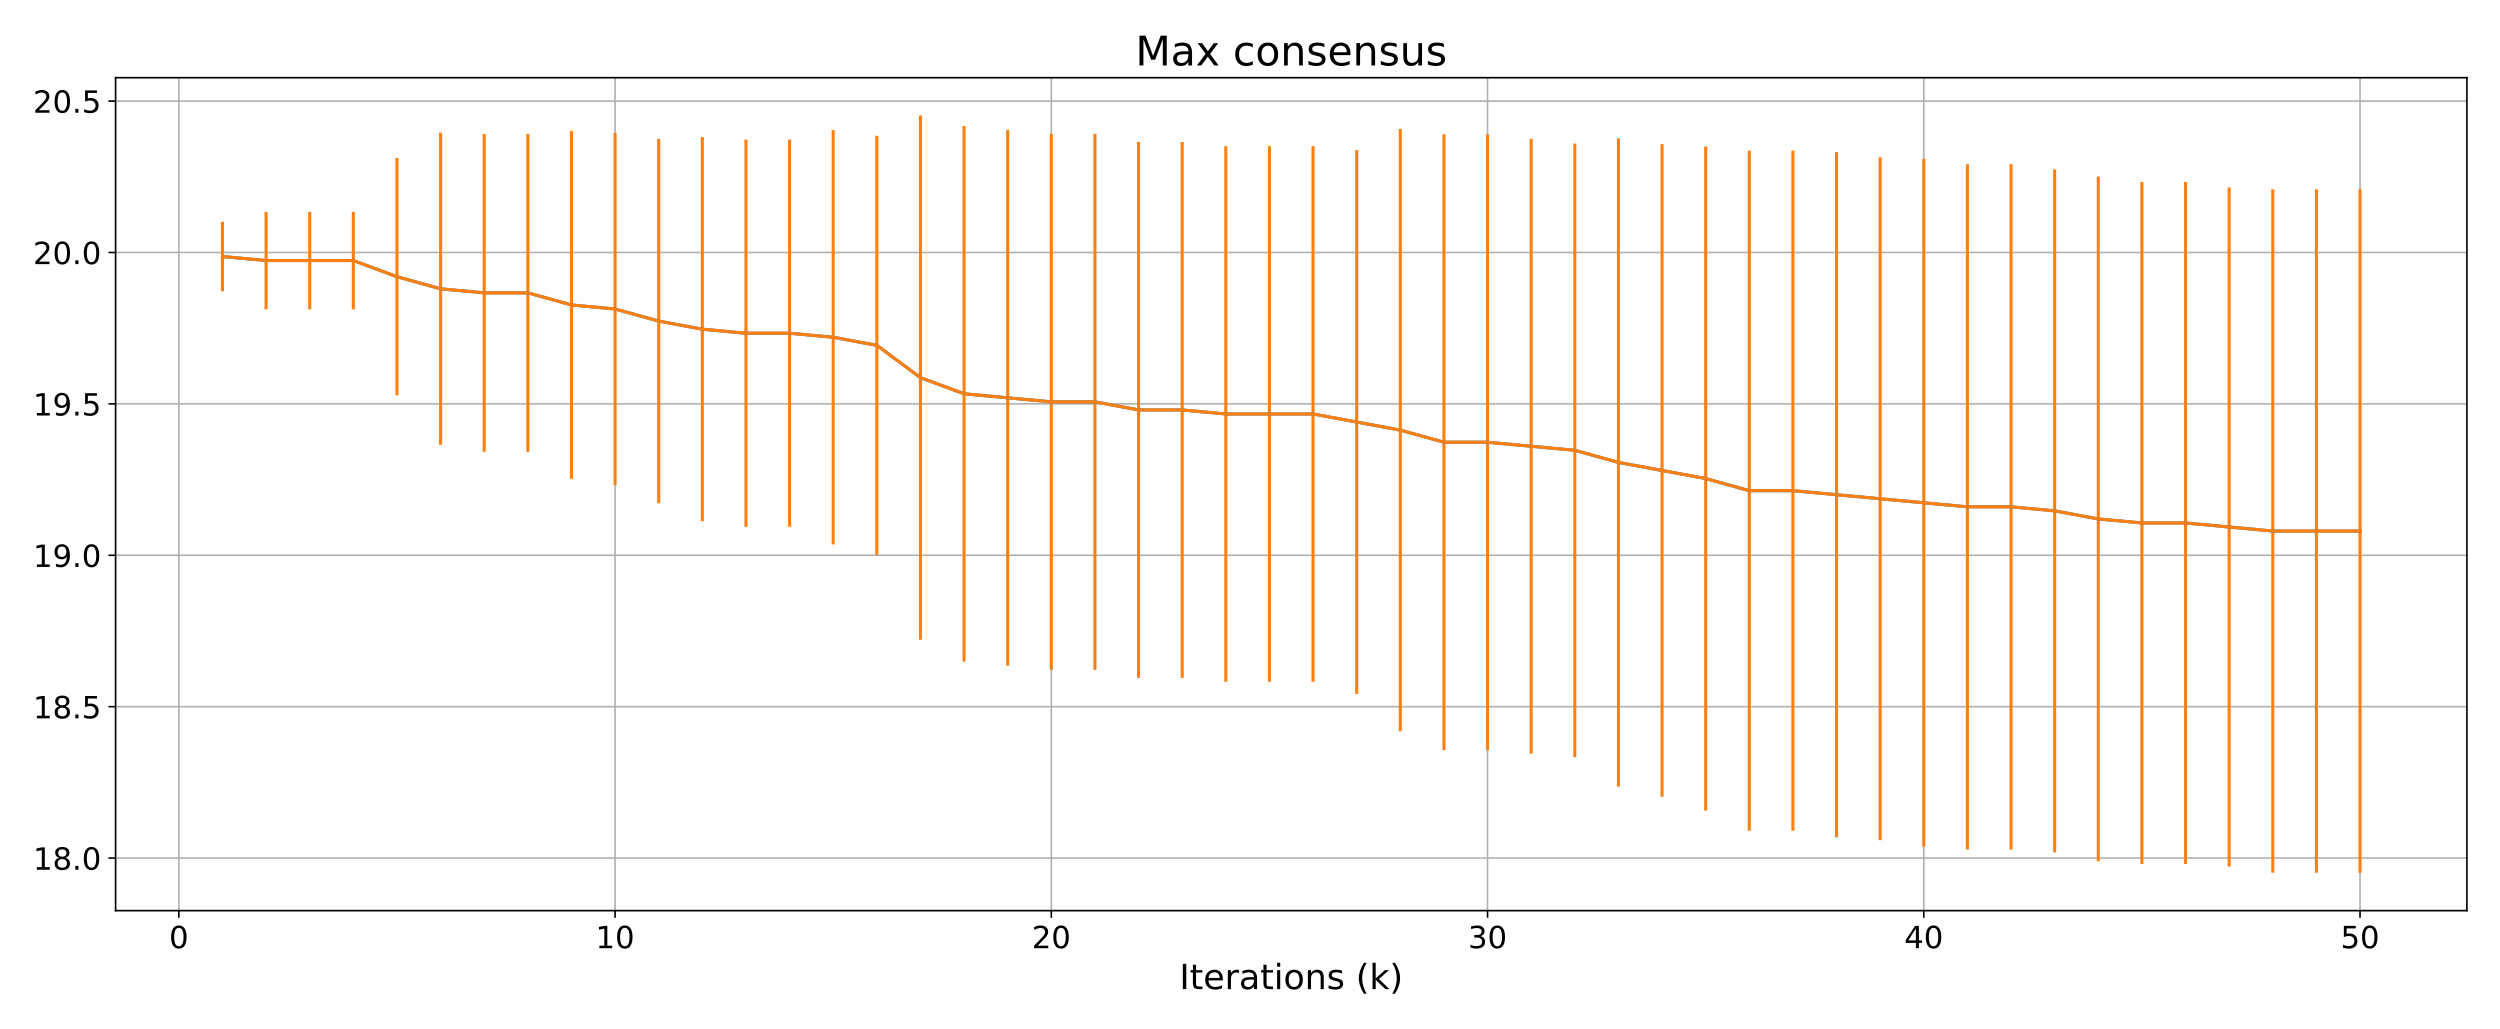 <?xml version="1.0" encoding="utf-8" standalone="no"?>
<!DOCTYPE svg PUBLIC "-//W3C//DTD SVG 1.1//EN"
  "http://www.w3.org/Graphics/SVG/1.1/DTD/svg11.dtd">
<!-- Created with matplotlib (https://matplotlib.org/) -->
<svg height="504pt" version="1.1" viewBox="0 0 1224 504" width="1224pt" xmlns="http://www.w3.org/2000/svg" xmlns:xlink="http://www.w3.org/1999/xlink">
 <defs>
  <style type="text/css">
*{stroke-linecap:butt;stroke-linejoin:round;white-space:pre;}
  </style>
 </defs>
 <g id="figure_1">
  <g id="patch_1">
   <path d="M 0 504 
L 1224 504 
L 1224 0 
L 0 0 
z
" style="fill:#ffffff;"/>
  </g>
  <g id="axes_1">
   <g id="patch_2">
    <path d="M 56.59 445.84 
L 1207.8 445.84 
L 1207.8 38.04 
L 56.59 38.04 
z
" style="fill:#ffffff;"/>
   </g>
   <g id="matplotlib.axis_1">
    <g id="xtick_1">
     <g id="line2d_1">
      <path clip-path="url(#p6e729440b7)" d="M 87.559 445.84 
L 87.559 38.04 
" style="fill:none;stroke:#b0b0b0;stroke-linecap:square;stroke-width:0.8;"/>
     </g>
     <g id="line2d_2">
      <defs>
       <path d="M 0 0 
L 0 3.5 
" id="mf8a76ce039" style="stroke:#000000;stroke-width:0.8;"/>
      </defs>
      <g>
       <use style="stroke:#000000;stroke-width:0.8;" x="87.559" xlink:href="#mf8a76ce039" y="445.84"/>
      </g>
     </g>
     <g id="text_1">
      <!-- 0 -->
      <defs>
       <path d="M 31.781 66.406 
Q 24.172 66.406 20.328 58.906 
Q 16.5 51.422 16.5 36.375 
Q 16.5 21.391 20.328 13.891 
Q 24.172 6.391 31.781 6.391 
Q 39.453 6.391 43.281 13.891 
Q 47.125 21.391 47.125 36.375 
Q 47.125 51.422 43.281 58.906 
Q 39.453 66.406 31.781 66.406 
z
M 31.781 74.219 
Q 44.047 74.219 50.516 64.516 
Q 56.984 54.828 56.984 36.375 
Q 56.984 17.969 50.516 8.266 
Q 44.047 -1.422 31.781 -1.422 
Q 19.531 -1.422 13.062 8.266 
Q 6.594 17.969 6.594 36.375 
Q 6.594 54.828 13.062 64.516 
Q 19.531 74.219 31.781 74.219 
z
" id="DejaVuSans-48"/>
      </defs>
      <g transform="translate(82.788 464.238)scale(0.15 -0.15)">
       <use xlink:href="#DejaVuSans-48"/>
      </g>
     </g>
    </g>
    <g id="xtick_2">
     <g id="line2d_3">
      <path clip-path="url(#p6e729440b7)" d="M 301.142 445.84 
L 301.142 38.04 
" style="fill:none;stroke:#b0b0b0;stroke-linecap:square;stroke-width:0.8;"/>
     </g>
     <g id="line2d_4">
      <g>
       <use style="stroke:#000000;stroke-width:0.8;" x="301.142" xlink:href="#mf8a76ce039" y="445.84"/>
      </g>
     </g>
     <g id="text_2">
      <!-- 10 -->
      <defs>
       <path d="M 12.406 8.297 
L 28.516 8.297 
L 28.516 63.922 
L 10.984 60.406 
L 10.984 69.391 
L 28.422 72.906 
L 38.281 72.906 
L 38.281 8.297 
L 54.391 8.297 
L 54.391 0 
L 12.406 0 
z
" id="DejaVuSans-49"/>
      </defs>
      <g transform="translate(291.598 464.238)scale(0.15 -0.15)">
       <use xlink:href="#DejaVuSans-49"/>
       <use x="63.623" xlink:href="#DejaVuSans-48"/>
      </g>
     </g>
    </g>
    <g id="xtick_3">
     <g id="line2d_5">
      <path clip-path="url(#p6e729440b7)" d="M 514.725 445.84 
L 514.725 38.04 
" style="fill:none;stroke:#b0b0b0;stroke-linecap:square;stroke-width:0.8;"/>
     </g>
     <g id="line2d_6">
      <g>
       <use style="stroke:#000000;stroke-width:0.8;" x="514.725" xlink:href="#mf8a76ce039" y="445.84"/>
      </g>
     </g>
     <g id="text_3">
      <!-- 20 -->
      <defs>
       <path d="M 19.188 8.297 
L 53.609 8.297 
L 53.609 0 
L 7.328 0 
L 7.328 8.297 
Q 12.938 14.109 22.625 23.891 
Q 32.328 33.688 34.812 36.531 
Q 39.547 41.844 41.422 45.531 
Q 43.312 49.219 43.312 52.781 
Q 43.312 58.594 39.234 62.25 
Q 35.156 65.922 28.609 65.922 
Q 23.969 65.922 18.812 64.312 
Q 13.672 62.703 7.812 59.422 
L 7.812 69.391 
Q 13.766 71.781 18.938 73 
Q 24.125 74.219 28.422 74.219 
Q 39.75 74.219 46.484 68.547 
Q 53.219 62.891 53.219 53.422 
Q 53.219 48.922 51.531 44.891 
Q 49.859 40.875 45.406 35.406 
Q 44.188 33.984 37.641 27.219 
Q 31.109 20.453 19.188 8.297 
z
" id="DejaVuSans-50"/>
      </defs>
      <g transform="translate(505.181 464.238)scale(0.15 -0.15)">
       <use xlink:href="#DejaVuSans-50"/>
       <use x="63.623" xlink:href="#DejaVuSans-48"/>
      </g>
     </g>
    </g>
    <g id="xtick_4">
     <g id="line2d_7">
      <path clip-path="url(#p6e729440b7)" d="M 728.307 445.84 
L 728.307 38.04 
" style="fill:none;stroke:#b0b0b0;stroke-linecap:square;stroke-width:0.8;"/>
     </g>
     <g id="line2d_8">
      <g>
       <use style="stroke:#000000;stroke-width:0.8;" x="728.307" xlink:href="#mf8a76ce039" y="445.84"/>
      </g>
     </g>
     <g id="text_4">
      <!-- 30 -->
      <defs>
       <path d="M 40.578 39.312 
Q 47.656 37.797 51.625 33 
Q 55.609 28.219 55.609 21.188 
Q 55.609 10.406 48.188 4.484 
Q 40.766 -1.422 27.094 -1.422 
Q 22.516 -1.422 17.656 -0.516 
Q 12.797 0.391 7.625 2.203 
L 7.625 11.719 
Q 11.719 9.328 16.594 8.109 
Q 21.484 6.891 26.812 6.891 
Q 36.078 6.891 40.938 10.547 
Q 45.797 14.203 45.797 21.188 
Q 45.797 27.641 41.281 31.266 
Q 36.766 34.906 28.719 34.906 
L 20.219 34.906 
L 20.219 43.016 
L 29.109 43.016 
Q 36.375 43.016 40.234 45.922 
Q 44.094 48.828 44.094 54.297 
Q 44.094 59.906 40.109 62.906 
Q 36.141 65.922 28.719 65.922 
Q 24.656 65.922 20.016 65.031 
Q 15.375 64.156 9.812 62.312 
L 9.812 71.094 
Q 15.438 72.656 20.344 73.438 
Q 25.25 74.219 29.594 74.219 
Q 40.828 74.219 47.359 69.109 
Q 53.906 64.016 53.906 55.328 
Q 53.906 49.266 50.438 45.094 
Q 46.969 40.922 40.578 39.312 
z
" id="DejaVuSans-51"/>
      </defs>
      <g transform="translate(718.763 464.238)scale(0.15 -0.15)">
       <use xlink:href="#DejaVuSans-51"/>
       <use x="63.623" xlink:href="#DejaVuSans-48"/>
      </g>
     </g>
    </g>
    <g id="xtick_5">
     <g id="line2d_9">
      <path clip-path="url(#p6e729440b7)" d="M 941.89 445.84 
L 941.89 38.04 
" style="fill:none;stroke:#b0b0b0;stroke-linecap:square;stroke-width:0.8;"/>
     </g>
     <g id="line2d_10">
      <g>
       <use style="stroke:#000000;stroke-width:0.8;" x="941.89" xlink:href="#mf8a76ce039" y="445.84"/>
      </g>
     </g>
     <g id="text_5">
      <!-- 40 -->
      <defs>
       <path d="M 37.797 64.312 
L 12.891 25.391 
L 37.797 25.391 
z
M 35.203 72.906 
L 47.609 72.906 
L 47.609 25.391 
L 58.016 25.391 
L 58.016 17.188 
L 47.609 17.188 
L 47.609 0 
L 37.797 0 
L 37.797 17.188 
L 4.891 17.188 
L 4.891 26.703 
z
" id="DejaVuSans-52"/>
      </defs>
      <g transform="translate(932.346 464.238)scale(0.15 -0.15)">
       <use xlink:href="#DejaVuSans-52"/>
       <use x="63.623" xlink:href="#DejaVuSans-48"/>
      </g>
     </g>
    </g>
    <g id="xtick_6">
     <g id="line2d_11">
      <path clip-path="url(#p6e729440b7)" d="M 1155.472 445.84 
L 1155.472 38.04 
" style="fill:none;stroke:#b0b0b0;stroke-linecap:square;stroke-width:0.8;"/>
     </g>
     <g id="line2d_12">
      <g>
       <use style="stroke:#000000;stroke-width:0.8;" x="1155.472" xlink:href="#mf8a76ce039" y="445.84"/>
      </g>
     </g>
     <g id="text_6">
      <!-- 50 -->
      <defs>
       <path d="M 10.797 72.906 
L 49.516 72.906 
L 49.516 64.594 
L 19.828 64.594 
L 19.828 46.734 
Q 21.969 47.469 24.109 47.828 
Q 26.266 48.188 28.422 48.188 
Q 40.625 48.188 47.75 41.5 
Q 54.891 34.812 54.891 23.391 
Q 54.891 11.625 47.562 5.094 
Q 40.234 -1.422 26.906 -1.422 
Q 22.312 -1.422 17.547 -0.641 
Q 12.797 0.141 7.719 1.703 
L 7.719 11.625 
Q 12.109 9.234 16.797 8.062 
Q 21.484 6.891 26.703 6.891 
Q 35.156 6.891 40.078 11.328 
Q 45.016 15.766 45.016 23.391 
Q 45.016 31 40.078 35.438 
Q 35.156 39.891 26.703 39.891 
Q 22.75 39.891 18.812 39.016 
Q 14.891 38.141 10.797 36.281 
z
" id="DejaVuSans-53"/>
      </defs>
      <g transform="translate(1145.929 464.238)scale(0.15 -0.15)">
       <use xlink:href="#DejaVuSans-53"/>
       <use x="63.623" xlink:href="#DejaVuSans-48"/>
      </g>
     </g>
    </g>
    <g id="text_7">
     <!-- Iterations (k) -->
     <defs>
      <path d="M 9.812 72.906 
L 19.672 72.906 
L 19.672 0 
L 9.812 0 
z
" id="DejaVuSans-73"/>
      <path d="M 18.312 70.219 
L 18.312 54.688 
L 36.812 54.688 
L 36.812 47.703 
L 18.312 47.703 
L 18.312 18.016 
Q 18.312 11.328 20.141 9.422 
Q 21.969 7.516 27.594 7.516 
L 36.812 7.516 
L 36.812 0 
L 27.594 0 
Q 17.188 0 13.234 3.875 
Q 9.281 7.766 9.281 18.016 
L 9.281 47.703 
L 2.688 47.703 
L 2.688 54.688 
L 9.281 54.688 
L 9.281 70.219 
z
" id="DejaVuSans-116"/>
      <path d="M 56.203 29.594 
L 56.203 25.203 
L 14.891 25.203 
Q 15.484 15.922 20.484 11.062 
Q 25.484 6.203 34.422 6.203 
Q 39.594 6.203 44.453 7.469 
Q 49.312 8.734 54.109 11.281 
L 54.109 2.781 
Q 49.266 0.734 44.188 -0.344 
Q 39.109 -1.422 33.891 -1.422 
Q 20.797 -1.422 13.156 6.188 
Q 5.516 13.812 5.516 26.812 
Q 5.516 40.234 12.766 48.109 
Q 20.016 56 32.328 56 
Q 43.359 56 49.781 48.891 
Q 56.203 41.797 56.203 29.594 
z
M 47.219 32.234 
Q 47.125 39.594 43.094 43.984 
Q 39.062 48.391 32.422 48.391 
Q 24.906 48.391 20.391 44.141 
Q 15.875 39.891 15.188 32.172 
z
" id="DejaVuSans-101"/>
      <path d="M 41.109 46.297 
Q 39.594 47.172 37.812 47.578 
Q 36.031 48 33.891 48 
Q 26.266 48 22.188 43.047 
Q 18.109 38.094 18.109 28.812 
L 18.109 0 
L 9.078 0 
L 9.078 54.688 
L 18.109 54.688 
L 18.109 46.188 
Q 20.953 51.172 25.484 53.578 
Q 30.031 56 36.531 56 
Q 37.453 56 38.578 55.875 
Q 39.703 55.766 41.062 55.516 
z
" id="DejaVuSans-114"/>
      <path d="M 34.281 27.484 
Q 23.391 27.484 19.188 25 
Q 14.984 22.516 14.984 16.5 
Q 14.984 11.719 18.141 8.906 
Q 21.297 6.109 26.703 6.109 
Q 34.188 6.109 38.703 11.406 
Q 43.219 16.703 43.219 25.484 
L 43.219 27.484 
z
M 52.203 31.203 
L 52.203 0 
L 43.219 0 
L 43.219 8.297 
Q 40.141 3.328 35.547 0.953 
Q 30.953 -1.422 24.312 -1.422 
Q 15.922 -1.422 10.953 3.297 
Q 6 8.016 6 15.922 
Q 6 25.141 12.172 29.828 
Q 18.359 34.516 30.609 34.516 
L 43.219 34.516 
L 43.219 35.406 
Q 43.219 41.609 39.141 45 
Q 35.062 48.391 27.688 48.391 
Q 23 48.391 18.547 47.266 
Q 14.109 46.141 10.016 43.891 
L 10.016 52.203 
Q 14.938 54.109 19.578 55.047 
Q 24.219 56 28.609 56 
Q 40.484 56 46.344 49.844 
Q 52.203 43.703 52.203 31.203 
z
" id="DejaVuSans-97"/>
      <path d="M 9.422 54.688 
L 18.406 54.688 
L 18.406 0 
L 9.422 0 
z
M 9.422 75.984 
L 18.406 75.984 
L 18.406 64.594 
L 9.422 64.594 
z
" id="DejaVuSans-105"/>
      <path d="M 30.609 48.391 
Q 23.391 48.391 19.188 42.75 
Q 14.984 37.109 14.984 27.297 
Q 14.984 17.484 19.156 11.844 
Q 23.344 6.203 30.609 6.203 
Q 37.797 6.203 41.984 11.859 
Q 46.188 17.531 46.188 27.297 
Q 46.188 37.016 41.984 42.703 
Q 37.797 48.391 30.609 48.391 
z
M 30.609 56 
Q 42.328 56 49.016 48.375 
Q 55.719 40.766 55.719 27.297 
Q 55.719 13.875 49.016 6.219 
Q 42.328 -1.422 30.609 -1.422 
Q 18.844 -1.422 12.172 6.219 
Q 5.516 13.875 5.516 27.297 
Q 5.516 40.766 12.172 48.375 
Q 18.844 56 30.609 56 
z
" id="DejaVuSans-111"/>
      <path d="M 54.891 33.016 
L 54.891 0 
L 45.906 0 
L 45.906 32.719 
Q 45.906 40.484 42.875 44.328 
Q 39.844 48.188 33.797 48.188 
Q 26.516 48.188 22.312 43.547 
Q 18.109 38.922 18.109 30.906 
L 18.109 0 
L 9.078 0 
L 9.078 54.688 
L 18.109 54.688 
L 18.109 46.188 
Q 21.344 51.125 25.703 53.562 
Q 30.078 56 35.797 56 
Q 45.219 56 50.047 50.172 
Q 54.891 44.344 54.891 33.016 
z
" id="DejaVuSans-110"/>
      <path d="M 44.281 53.078 
L 44.281 44.578 
Q 40.484 46.531 36.375 47.5 
Q 32.281 48.484 27.875 48.484 
Q 21.188 48.484 17.844 46.438 
Q 14.5 44.391 14.5 40.281 
Q 14.5 37.156 16.891 35.375 
Q 19.281 33.594 26.516 31.984 
L 29.594 31.297 
Q 39.156 29.25 43.188 25.516 
Q 47.219 21.781 47.219 15.094 
Q 47.219 7.469 41.188 3.016 
Q 35.156 -1.422 24.609 -1.422 
Q 20.219 -1.422 15.453 -0.562 
Q 10.688 0.297 5.422 2 
L 5.422 11.281 
Q 10.406 8.688 15.234 7.391 
Q 20.062 6.109 24.812 6.109 
Q 31.156 6.109 34.562 8.281 
Q 37.984 10.453 37.984 14.406 
Q 37.984 18.062 35.516 20.016 
Q 33.062 21.969 24.703 23.781 
L 21.578 24.516 
Q 13.234 26.266 9.516 29.906 
Q 5.812 33.547 5.812 39.891 
Q 5.812 47.609 11.281 51.797 
Q 16.75 56 26.812 56 
Q 31.781 56 36.172 55.266 
Q 40.578 54.547 44.281 53.078 
z
" id="DejaVuSans-115"/>
      <path id="DejaVuSans-32"/>
      <path d="M 31 75.875 
Q 24.469 64.656 21.281 53.656 
Q 18.109 42.672 18.109 31.391 
Q 18.109 20.125 21.312 9.062 
Q 24.516 -2 31 -13.188 
L 23.188 -13.188 
Q 15.875 -1.703 12.234 9.375 
Q 8.594 20.453 8.594 31.391 
Q 8.594 42.281 12.203 53.312 
Q 15.828 64.359 23.188 75.875 
z
" id="DejaVuSans-40"/>
      <path d="M 9.078 75.984 
L 18.109 75.984 
L 18.109 31.109 
L 44.922 54.688 
L 56.391 54.688 
L 27.391 29.109 
L 57.625 0 
L 45.906 0 
L 18.109 26.703 
L 18.109 0 
L 9.078 0 
z
" id="DejaVuSans-107"/>
      <path d="M 8.016 75.875 
L 15.828 75.875 
Q 23.141 64.359 26.781 53.312 
Q 30.422 42.281 30.422 31.391 
Q 30.422 20.453 26.781 9.375 
Q 23.141 -1.703 15.828 -13.188 
L 8.016 -13.188 
Q 14.5 -2 17.703 9.062 
Q 20.906 20.125 20.906 31.391 
Q 20.906 42.672 17.703 53.656 
Q 14.5 64.656 8.016 75.875 
z
" id="DejaVuSans-41"/>
     </defs>
     <g transform="translate(577.456 484.275)scale(0.17 -0.17)">
      <use xlink:href="#DejaVuSans-73"/>
      <use x="29.492" xlink:href="#DejaVuSans-116"/>
      <use x="68.701" xlink:href="#DejaVuSans-101"/>
      <use x="130.225" xlink:href="#DejaVuSans-114"/>
      <use x="171.338" xlink:href="#DejaVuSans-97"/>
      <use x="232.617" xlink:href="#DejaVuSans-116"/>
      <use x="271.826" xlink:href="#DejaVuSans-105"/>
      <use x="299.609" xlink:href="#DejaVuSans-111"/>
      <use x="360.791" xlink:href="#DejaVuSans-110"/>
      <use x="424.17" xlink:href="#DejaVuSans-115"/>
      <use x="476.27" xlink:href="#DejaVuSans-32"/>
      <use x="508.057" xlink:href="#DejaVuSans-40"/>
      <use x="547.07" xlink:href="#DejaVuSans-107"/>
      <use x="604.98" xlink:href="#DejaVuSans-41"/>
     </g>
    </g>
   </g>
   <g id="matplotlib.axis_2">
    <g id="ytick_1">
     <g id="line2d_13">
      <path clip-path="url(#p6e729440b7)" d="M 56.59 420.108 
L 1207.8 420.108 
" style="fill:none;stroke:#b0b0b0;stroke-linecap:square;stroke-width:0.8;"/>
     </g>
     <g id="line2d_14">
      <defs>
       <path d="M 0 0 
L -3.5 0 
" id="m45d399600f" style="stroke:#000000;stroke-width:0.8;"/>
      </defs>
      <g>
       <use style="stroke:#000000;stroke-width:0.8;" x="56.59" xlink:href="#m45d399600f" y="420.108"/>
      </g>
     </g>
     <g id="text_8">
      <!-- 18.0 -->
      <defs>
       <path d="M 31.781 34.625 
Q 24.75 34.625 20.719 30.859 
Q 16.703 27.094 16.703 20.516 
Q 16.703 13.922 20.719 10.156 
Q 24.75 6.391 31.781 6.391 
Q 38.812 6.391 42.859 10.172 
Q 46.922 13.969 46.922 20.516 
Q 46.922 27.094 42.891 30.859 
Q 38.875 34.625 31.781 34.625 
z
M 21.922 38.812 
Q 15.578 40.375 12.031 44.719 
Q 8.5 49.078 8.5 55.328 
Q 8.5 64.062 14.719 69.141 
Q 20.953 74.219 31.781 74.219 
Q 42.672 74.219 48.875 69.141 
Q 55.078 64.062 55.078 55.328 
Q 55.078 49.078 51.531 44.719 
Q 48 40.375 41.703 38.812 
Q 48.828 37.156 52.797 32.312 
Q 56.781 27.484 56.781 20.516 
Q 56.781 9.906 50.312 4.234 
Q 43.844 -1.422 31.781 -1.422 
Q 19.734 -1.422 13.25 4.234 
Q 6.781 9.906 6.781 20.516 
Q 6.781 27.484 10.781 32.312 
Q 14.797 37.156 21.922 38.812 
z
M 18.312 54.391 
Q 18.312 48.734 21.844 45.562 
Q 25.391 42.391 31.781 42.391 
Q 38.141 42.391 41.719 45.562 
Q 45.312 48.734 45.312 54.391 
Q 45.312 60.062 41.719 63.234 
Q 38.141 66.406 31.781 66.406 
Q 25.391 66.406 21.844 63.234 
Q 18.312 60.062 18.312 54.391 
z
" id="DejaVuSans-56"/>
       <path d="M 10.688 12.406 
L 21 12.406 
L 21 0 
L 10.688 0 
z
" id="DejaVuSans-46"/>
      </defs>
      <g transform="translate(16.192 425.807)scale(0.15 -0.15)">
       <use xlink:href="#DejaVuSans-49"/>
       <use x="63.623" xlink:href="#DejaVuSans-56"/>
       <use x="127.246" xlink:href="#DejaVuSans-46"/>
       <use x="159.033" xlink:href="#DejaVuSans-48"/>
      </g>
     </g>
    </g>
    <g id="ytick_2">
     <g id="line2d_15">
      <path clip-path="url(#p6e729440b7)" d="M 56.59 345.984 
L 1207.8 345.984 
" style="fill:none;stroke:#b0b0b0;stroke-linecap:square;stroke-width:0.8;"/>
     </g>
     <g id="line2d_16">
      <g>
       <use style="stroke:#000000;stroke-width:0.8;" x="56.59" xlink:href="#m45d399600f" y="345.984"/>
      </g>
     </g>
     <g id="text_9">
      <!-- 18.5 -->
      <g transform="translate(16.192 351.683)scale(0.15 -0.15)">
       <use xlink:href="#DejaVuSans-49"/>
       <use x="63.623" xlink:href="#DejaVuSans-56"/>
       <use x="127.246" xlink:href="#DejaVuSans-46"/>
       <use x="159.033" xlink:href="#DejaVuSans-53"/>
      </g>
     </g>
    </g>
    <g id="ytick_3">
     <g id="line2d_17">
      <path clip-path="url(#p6e729440b7)" d="M 56.59 271.861 
L 1207.8 271.861 
" style="fill:none;stroke:#b0b0b0;stroke-linecap:square;stroke-width:0.8;"/>
     </g>
     <g id="line2d_18">
      <g>
       <use style="stroke:#000000;stroke-width:0.8;" x="56.59" xlink:href="#m45d399600f" y="271.861"/>
      </g>
     </g>
     <g id="text_10">
      <!-- 19.0 -->
      <defs>
       <path d="M 10.984 1.516 
L 10.984 10.5 
Q 14.703 8.734 18.5 7.812 
Q 22.312 6.891 25.984 6.891 
Q 35.75 6.891 40.891 13.453 
Q 46.047 20.016 46.781 33.406 
Q 43.953 29.203 39.594 26.953 
Q 35.25 24.703 29.984 24.703 
Q 19.047 24.703 12.672 31.312 
Q 6.297 37.938 6.297 49.422 
Q 6.297 60.641 12.938 67.422 
Q 19.578 74.219 30.609 74.219 
Q 43.266 74.219 49.922 64.516 
Q 56.594 54.828 56.594 36.375 
Q 56.594 19.141 48.406 8.859 
Q 40.234 -1.422 26.422 -1.422 
Q 22.703 -1.422 18.891 -0.688 
Q 15.094 0.047 10.984 1.516 
z
M 30.609 32.422 
Q 37.25 32.422 41.125 36.953 
Q 45.016 41.5 45.016 49.422 
Q 45.016 57.281 41.125 61.844 
Q 37.25 66.406 30.609 66.406 
Q 23.969 66.406 20.094 61.844 
Q 16.219 57.281 16.219 49.422 
Q 16.219 41.5 20.094 36.953 
Q 23.969 32.422 30.609 32.422 
z
" id="DejaVuSans-57"/>
      </defs>
      <g transform="translate(16.192 277.56)scale(0.15 -0.15)">
       <use xlink:href="#DejaVuSans-49"/>
       <use x="63.623" xlink:href="#DejaVuSans-57"/>
       <use x="127.246" xlink:href="#DejaVuSans-46"/>
       <use x="159.033" xlink:href="#DejaVuSans-48"/>
      </g>
     </g>
    </g>
    <g id="ytick_4">
     <g id="line2d_19">
      <path clip-path="url(#p6e729440b7)" d="M 56.59 197.738 
L 1207.8 197.738 
" style="fill:none;stroke:#b0b0b0;stroke-linecap:square;stroke-width:0.8;"/>
     </g>
     <g id="line2d_20">
      <g>
       <use style="stroke:#000000;stroke-width:0.8;" x="56.59" xlink:href="#m45d399600f" y="197.738"/>
      </g>
     </g>
     <g id="text_11">
      <!-- 19.5 -->
      <g transform="translate(16.192 203.436)scale(0.15 -0.15)">
       <use xlink:href="#DejaVuSans-49"/>
       <use x="63.623" xlink:href="#DejaVuSans-57"/>
       <use x="127.246" xlink:href="#DejaVuSans-46"/>
       <use x="159.033" xlink:href="#DejaVuSans-53"/>
      </g>
     </g>
    </g>
    <g id="ytick_5">
     <g id="line2d_21">
      <path clip-path="url(#p6e729440b7)" d="M 56.59 123.614 
L 1207.8 123.614 
" style="fill:none;stroke:#b0b0b0;stroke-linecap:square;stroke-width:0.8;"/>
     </g>
     <g id="line2d_22">
      <g>
       <use style="stroke:#000000;stroke-width:0.8;" x="56.59" xlink:href="#m45d399600f" y="123.614"/>
      </g>
     </g>
     <g id="text_12">
      <!-- 20.0 -->
      <g transform="translate(16.192 129.313)scale(0.15 -0.15)">
       <use xlink:href="#DejaVuSans-50"/>
       <use x="63.623" xlink:href="#DejaVuSans-48"/>
       <use x="127.246" xlink:href="#DejaVuSans-46"/>
       <use x="159.033" xlink:href="#DejaVuSans-48"/>
      </g>
     </g>
    </g>
    <g id="ytick_6">
     <g id="line2d_23">
      <path clip-path="url(#p6e729440b7)" d="M 56.59 49.491 
L 1207.8 49.491 
" style="fill:none;stroke:#b0b0b0;stroke-linecap:square;stroke-width:0.8;"/>
     </g>
     <g id="line2d_24">
      <g>
       <use style="stroke:#000000;stroke-width:0.8;" x="56.59" xlink:href="#m45d399600f" y="49.491"/>
      </g>
     </g>
     <g id="text_13">
      <!-- 20.5 -->
      <g transform="translate(16.192 55.19)scale(0.15 -0.15)">
       <use xlink:href="#DejaVuSans-50"/>
       <use x="63.623" xlink:href="#DejaVuSans-48"/>
       <use x="127.246" xlink:href="#DejaVuSans-46"/>
       <use x="159.033" xlink:href="#DejaVuSans-53"/>
      </g>
     </g>
    </g>
   </g>
   <g id="LineCollection_1">
    <path clip-path="url(#p6e729440b7)" d="M 108.918 142.594 
L 108.918 108.587 
" style="fill:none;stroke:#ff7f0e;stroke-width:1.5;"/>
    <path clip-path="url(#p6e729440b7)" d="M 130.276 151.451 
L 130.276 103.684 
" style="fill:none;stroke:#ff7f0e;stroke-width:1.5;"/>
    <path clip-path="url(#p6e729440b7)" d="M 151.634 151.451 
L 151.634 103.684 
" style="fill:none;stroke:#ff7f0e;stroke-width:1.5;"/>
    <path clip-path="url(#p6e729440b7)" d="M 172.992 151.451 
L 172.992 103.684 
" style="fill:none;stroke:#ff7f0e;stroke-width:1.5;"/>
    <path clip-path="url(#p6e729440b7)" d="M 194.351 193.575 
L 194.351 77.373 
" style="fill:none;stroke:#ff7f0e;stroke-width:1.5;"/>
    <path clip-path="url(#p6e729440b7)" d="M 215.709 217.805 
L 215.709 65.003 
" style="fill:none;stroke:#ff7f0e;stroke-width:1.5;"/>
    <path clip-path="url(#p6e729440b7)" d="M 237.067 221.2 
L 237.067 65.561 
" style="fill:none;stroke:#ff7f0e;stroke-width:1.5;"/>
    <path clip-path="url(#p6e729440b7)" d="M 258.426 221.2 
L 258.426 65.561 
" style="fill:none;stroke:#ff7f0e;stroke-width:1.5;"/>
    <path clip-path="url(#p6e729440b7)" d="M 279.784 234.466 
L 279.784 64.155 
" style="fill:none;stroke:#ff7f0e;stroke-width:1.5;"/>
    <path clip-path="url(#p6e729440b7)" d="M 301.142 237.537 
L 301.142 65.037 
" style="fill:none;stroke:#ff7f0e;stroke-width:1.5;"/>
    <path clip-path="url(#p6e729440b7)" d="M 322.5 246.406 
L 322.5 68.027 
" style="fill:none;stroke:#ff7f0e;stroke-width:1.5;"/>
    <path clip-path="url(#p6e729440b7)" d="M 343.859 255.221 
L 343.859 67.119 
" style="fill:none;stroke:#ff7f0e;stroke-width:1.5;"/>
    <path clip-path="url(#p6e729440b7)" d="M 365.217 257.942 
L 365.217 68.351 
" style="fill:none;stroke:#ff7f0e;stroke-width:1.5;"/>
    <path clip-path="url(#p6e729440b7)" d="M 386.575 257.942 
L 386.575 68.351 
" style="fill:none;stroke:#ff7f0e;stroke-width:1.5;"/>
    <path clip-path="url(#p6e729440b7)" d="M 407.933 266.569 
L 407.933 63.678 
" style="fill:none;stroke:#ff7f0e;stroke-width:1.5;"/>
    <path clip-path="url(#p6e729440b7)" d="M 429.292 271.709 
L 429.292 66.444 
" style="fill:none;stroke:#ff7f0e;stroke-width:1.5;"/>
    <path clip-path="url(#p6e729440b7)" d="M 450.65 313.203 
L 450.65 56.576 
" style="fill:none;stroke:#ff7f0e;stroke-width:1.5;"/>
    <path clip-path="url(#p6e729440b7)" d="M 472.008 323.911 
L 472.008 61.682 
" style="fill:none;stroke:#ff7f0e;stroke-width:1.5;"/>
    <path clip-path="url(#p6e729440b7)" d="M 493.366 325.947 
L 493.366 63.599 
" style="fill:none;stroke:#ff7f0e;stroke-width:1.5;"/>
    <path clip-path="url(#p6e729440b7)" d="M 514.725 327.953 
L 514.725 65.546 
" style="fill:none;stroke:#ff7f0e;stroke-width:1.5;"/>
    <path clip-path="url(#p6e729440b7)" d="M 536.083 327.953 
L 536.083 65.546 
" style="fill:none;stroke:#ff7f0e;stroke-width:1.5;"/>
    <path clip-path="url(#p6e729440b7)" d="M 557.441 331.877 
L 557.441 69.529 
" style="fill:none;stroke:#ff7f0e;stroke-width:1.5;"/>
    <path clip-path="url(#p6e729440b7)" d="M 578.799 331.877 
L 578.799 69.529 
" style="fill:none;stroke:#ff7f0e;stroke-width:1.5;"/>
    <path clip-path="url(#p6e729440b7)" d="M 600.158 333.794 
L 600.158 71.565 
" style="fill:none;stroke:#ff7f0e;stroke-width:1.5;"/>
    <path clip-path="url(#p6e729440b7)" d="M 621.516 333.794 
L 621.516 71.565 
" style="fill:none;stroke:#ff7f0e;stroke-width:1.5;"/>
    <path clip-path="url(#p6e729440b7)" d="M 642.874 333.794 
L 642.874 71.565 
" style="fill:none;stroke:#ff7f0e;stroke-width:1.5;"/>
    <path clip-path="url(#p6e729440b7)" d="M 664.232 339.758 
L 664.232 73.507 
" style="fill:none;stroke:#ff7f0e;stroke-width:1.5;"/>
    <path clip-path="url(#p6e729440b7)" d="M 685.591 358.027 
L 685.591 63.145 
" style="fill:none;stroke:#ff7f0e;stroke-width:1.5;"/>
    <path clip-path="url(#p6e729440b7)" d="M 706.949 367.258 
L 706.949 65.773 
" style="fill:none;stroke:#ff7f0e;stroke-width:1.5;"/>
    <path clip-path="url(#p6e729440b7)" d="M 728.307 367.258 
L 728.307 65.773 
" style="fill:none;stroke:#ff7f0e;stroke-width:1.5;"/>
    <path clip-path="url(#p6e729440b7)" d="M 749.665 368.976 
L 749.665 68.009 
" style="fill:none;stroke:#ff7f0e;stroke-width:1.5;"/>
    <path clip-path="url(#p6e729440b7)" d="M 771.024 370.666 
L 771.024 70.271 
" style="fill:none;stroke:#ff7f0e;stroke-width:1.5;"/>
    <path clip-path="url(#p6e729440b7)" d="M 792.382 385.096 
L 792.382 67.701 
" style="fill:none;stroke:#ff7f0e;stroke-width:1.5;"/>
    <path clip-path="url(#p6e729440b7)" d="M 813.74 390.129 
L 813.74 70.575 
" style="fill:none;stroke:#ff7f0e;stroke-width:1.5;"/>
    <path clip-path="url(#p6e729440b7)" d="M 835.098 396.87 
L 835.098 71.741 
" style="fill:none;stroke:#ff7f0e;stroke-width:1.5;"/>
    <path clip-path="url(#p6e729440b7)" d="M 856.457 406.718 
L 856.457 73.752 
" style="fill:none;stroke:#ff7f0e;stroke-width:1.5;"/>
    <path clip-path="url(#p6e729440b7)" d="M 877.815 406.718 
L 877.815 73.752 
" style="fill:none;stroke:#ff7f0e;stroke-width:1.5;"/>
    <path clip-path="url(#p6e729440b7)" d="M 899.173 409.934 
L 899.173 74.49 
" style="fill:none;stroke:#ff7f0e;stroke-width:1.5;"/>
    <path clip-path="url(#p6e729440b7)" d="M 920.531 411.374 
L 920.531 77.003 
" style="fill:none;stroke:#ff7f0e;stroke-width:1.5;"/>
    <path clip-path="url(#p6e729440b7)" d="M 941.89 414.538 
L 941.89 77.792 
" style="fill:none;stroke:#ff7f0e;stroke-width:1.5;"/>
    <path clip-path="url(#p6e729440b7)" d="M 963.248 415.934 
L 963.248 80.35 
" style="fill:none;stroke:#ff7f0e;stroke-width:1.5;"/>
    <path clip-path="url(#p6e729440b7)" d="M 984.606 415.934 
L 984.606 80.35 
" style="fill:none;stroke:#ff7f0e;stroke-width:1.5;"/>
    <path clip-path="url(#p6e729440b7)" d="M 1005.964 417.304 
L 1005.964 82.933 
" style="fill:none;stroke:#ff7f0e;stroke-width:1.5;"/>
    <path clip-path="url(#p6e729440b7)" d="M 1027.323 421.724 
L 1027.323 86.419 
" style="fill:none;stroke:#ff7f0e;stroke-width:1.5;"/>
    <path clip-path="url(#p6e729440b7)" d="M 1048.681 423.023 
L 1048.681 89.073 
" style="fill:none;stroke:#ff7f0e;stroke-width:1.5;"/>
    <path clip-path="url(#p6e729440b7)" d="M 1070.039 423.023 
L 1070.039 89.073 
" style="fill:none;stroke:#ff7f0e;stroke-width:1.5;"/>
    <path clip-path="url(#p6e729440b7)" d="M 1091.398 424.296 
L 1091.398 91.753 
" style="fill:none;stroke:#ff7f0e;stroke-width:1.5;"/>
    <path clip-path="url(#p6e729440b7)" d="M 1112.756 427.304 
L 1112.756 92.699 
" style="fill:none;stroke:#ff7f0e;stroke-width:1.5;"/>
    <path clip-path="url(#p6e729440b7)" d="M 1134.114 427.304 
L 1134.114 92.699 
" style="fill:none;stroke:#ff7f0e;stroke-width:1.5;"/>
    <path clip-path="url(#p6e729440b7)" d="M 1155.472 427.304 
L 1155.472 92.699 
" style="fill:none;stroke:#ff7f0e;stroke-width:1.5;"/>
   </g>
   <g id="line2d_25">
    <path clip-path="url(#p6e729440b7)" d="M 108.918 125.591 
L 130.276 127.567 
L 151.634 127.567 
L 172.992 127.567 
L 194.351 135.474 
L 215.709 141.404 
L 237.067 143.38 
L 258.426 143.38 
L 279.784 149.31 
L 301.142 151.287 
L 322.5 157.217 
L 343.859 161.17 
L 365.217 163.147 
L 386.575 163.147 
L 407.933 165.123 
L 429.292 169.077 
L 450.65 184.89 
L 472.008 192.796 
L 493.366 194.773 
L 514.725 196.749 
L 536.083 196.749 
L 557.441 200.703 
L 578.799 200.703 
L 600.158 202.679 
L 621.516 202.679 
L 642.874 202.679 
L 664.232 206.632 
L 685.591 210.586 
L 706.949 216.516 
L 728.307 216.516 
L 749.665 218.492 
L 771.024 220.469 
L 792.382 226.399 
L 813.74 230.352 
L 835.098 234.305 
L 856.457 240.235 
L 877.815 240.235 
L 899.173 242.212 
L 920.531 244.188 
L 941.89 246.165 
L 963.248 248.142 
L 984.606 248.142 
L 1005.964 250.118 
L 1027.323 254.071 
L 1048.681 256.048 
L 1070.039 256.048 
L 1091.398 258.025 
L 1112.756 260.001 
L 1134.114 260.001 
L 1155.472 260.001 
" style="fill:none;stroke:#1f77b4;stroke-linecap:square;stroke-width:1.5;"/>
   </g>
   <g id="line2d_26">
    <path clip-path="url(#p6e729440b7)" d="M 108.918 125.591 
L 130.276 127.567 
L 151.634 127.567 
L 172.992 127.567 
L 194.351 135.474 
L 215.709 141.404 
L 237.067 143.38 
L 258.426 143.38 
L 279.784 149.31 
L 301.142 151.287 
L 322.5 157.217 
L 343.859 161.17 
L 365.217 163.147 
L 386.575 163.147 
L 407.933 165.123 
L 429.292 169.077 
L 450.65 184.89 
L 472.008 192.796 
L 493.366 194.773 
L 514.725 196.749 
L 536.083 196.749 
L 557.441 200.703 
L 578.799 200.703 
L 600.158 202.679 
L 621.516 202.679 
L 642.874 202.679 
L 664.232 206.632 
L 685.591 210.586 
L 706.949 216.516 
L 728.307 216.516 
L 749.665 218.492 
L 771.024 220.469 
L 792.382 226.399 
L 813.74 230.352 
L 835.098 234.305 
L 856.457 240.235 
L 877.815 240.235 
L 899.173 242.212 
L 920.531 244.188 
L 941.89 246.165 
L 963.248 248.142 
L 984.606 248.142 
L 1005.964 250.118 
L 1027.323 254.071 
L 1048.681 256.048 
L 1070.039 256.048 
L 1091.398 258.025 
L 1112.756 260.001 
L 1134.114 260.001 
L 1155.472 260.001 
" style="fill:none;stroke:#ff7f0e;stroke-linecap:square;stroke-width:1.5;"/>
   </g>
   <g id="patch_3">
    <path d="M 56.59 445.84 
L 56.59 38.04 
" style="fill:none;stroke:#000000;stroke-linecap:square;stroke-linejoin:miter;stroke-width:0.8;"/>
   </g>
   <g id="patch_4">
    <path d="M 1207.8 445.84 
L 1207.8 38.04 
" style="fill:none;stroke:#000000;stroke-linecap:square;stroke-linejoin:miter;stroke-width:0.8;"/>
   </g>
   <g id="patch_5">
    <path d="M 56.59 445.84 
L 1207.8 445.84 
" style="fill:none;stroke:#000000;stroke-linecap:square;stroke-linejoin:miter;stroke-width:0.8;"/>
   </g>
   <g id="patch_6">
    <path d="M 56.59 38.04 
L 1207.8 38.04 
" style="fill:none;stroke:#000000;stroke-linecap:square;stroke-linejoin:miter;stroke-width:0.8;"/>
   </g>
   <g id="text_14">
    <!-- Max consensus -->
    <defs>
     <path d="M 9.812 72.906 
L 24.516 72.906 
L 43.109 23.297 
L 61.812 72.906 
L 76.516 72.906 
L 76.516 0 
L 66.891 0 
L 66.891 64.016 
L 48.094 14.016 
L 38.188 14.016 
L 19.391 64.016 
L 19.391 0 
L 9.812 0 
z
" id="DejaVuSans-77"/>
     <path d="M 54.891 54.688 
L 35.109 28.078 
L 55.906 0 
L 45.312 0 
L 29.391 21.484 
L 13.484 0 
L 2.875 0 
L 24.125 28.609 
L 4.688 54.688 
L 15.281 54.688 
L 29.781 35.203 
L 44.281 54.688 
z
" id="DejaVuSans-120"/>
     <path d="M 48.781 52.594 
L 48.781 44.188 
Q 44.969 46.297 41.141 47.344 
Q 37.312 48.391 33.406 48.391 
Q 24.656 48.391 19.812 42.844 
Q 14.984 37.312 14.984 27.297 
Q 14.984 17.281 19.812 11.734 
Q 24.656 6.203 33.406 6.203 
Q 37.312 6.203 41.141 7.25 
Q 44.969 8.297 48.781 10.406 
L 48.781 2.094 
Q 45.016 0.344 40.984 -0.531 
Q 36.969 -1.422 32.422 -1.422 
Q 20.062 -1.422 12.781 6.344 
Q 5.516 14.109 5.516 27.297 
Q 5.516 40.672 12.859 48.328 
Q 20.219 56 33.016 56 
Q 37.156 56 41.109 55.141 
Q 45.062 54.297 48.781 52.594 
z
" id="DejaVuSans-99"/>
     <path d="M 8.5 21.578 
L 8.5 54.688 
L 17.484 54.688 
L 17.484 21.922 
Q 17.484 14.156 20.5 10.266 
Q 23.531 6.391 29.594 6.391 
Q 36.859 6.391 41.078 11.031 
Q 45.312 15.672 45.312 23.688 
L 45.312 54.688 
L 54.297 54.688 
L 54.297 0 
L 45.312 0 
L 45.312 8.406 
Q 42.047 3.422 37.719 1 
Q 33.406 -1.422 27.688 -1.422 
Q 18.266 -1.422 13.375 4.438 
Q 8.5 10.297 8.5 21.578 
z
M 31.109 56 
z
" id="DejaVuSans-117"/>
    </defs>
    <g transform="translate(555.931 32.04)scale(0.2 -0.2)">
     <use xlink:href="#DejaVuSans-77"/>
     <use x="86.279" xlink:href="#DejaVuSans-97"/>
     <use x="147.559" xlink:href="#DejaVuSans-120"/>
     <use x="206.738" xlink:href="#DejaVuSans-32"/>
     <use x="238.525" xlink:href="#DejaVuSans-99"/>
     <use x="293.506" xlink:href="#DejaVuSans-111"/>
     <use x="354.688" xlink:href="#DejaVuSans-110"/>
     <use x="418.066" xlink:href="#DejaVuSans-115"/>
     <use x="470.166" xlink:href="#DejaVuSans-101"/>
     <use x="531.689" xlink:href="#DejaVuSans-110"/>
     <use x="595.068" xlink:href="#DejaVuSans-115"/>
     <use x="647.168" xlink:href="#DejaVuSans-117"/>
     <use x="710.547" xlink:href="#DejaVuSans-115"/>
    </g>
   </g>
  </g>
 </g>
 <defs>
  <clipPath id="p6e729440b7">
   <rect height="407.8" width="1151.21" x="56.59" y="38.04"/>
  </clipPath>
 </defs>
</svg>
